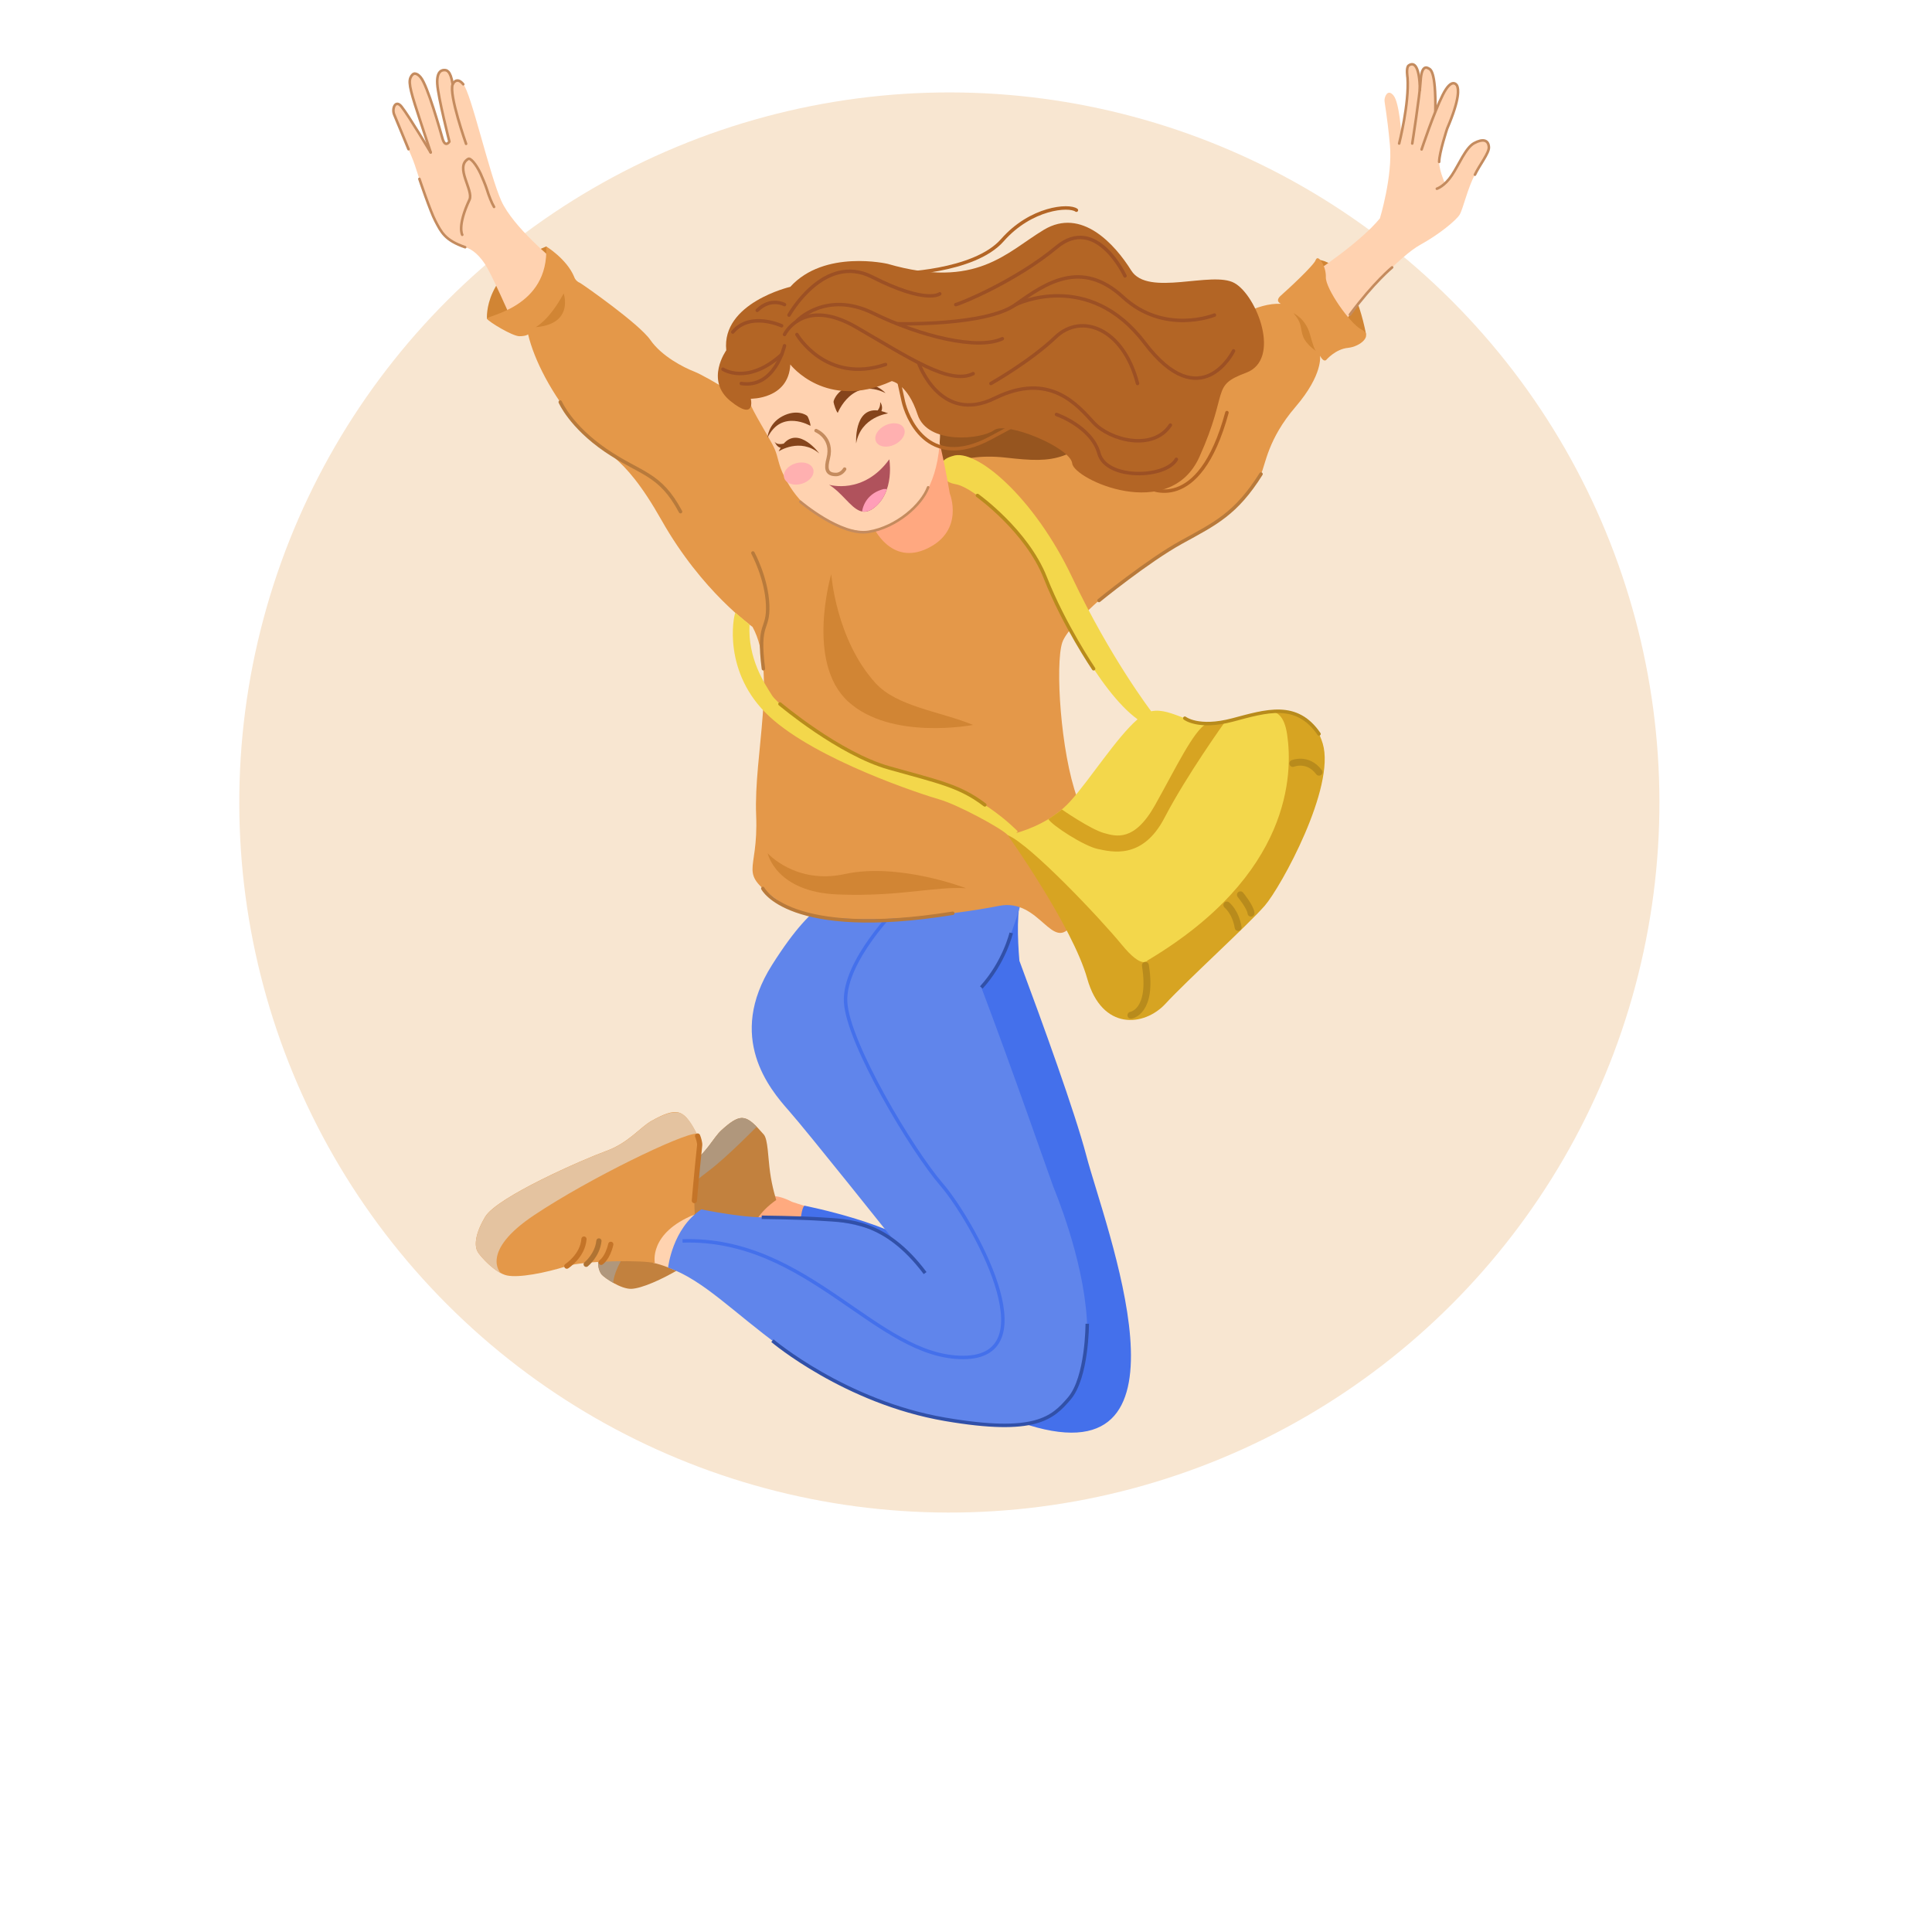 <?xml version="1.0" encoding="utf-8"?>
<!-- Generator: Adobe Illustrator 25.4.1, SVG Export Plug-In . SVG Version: 6.00 Build 0)  -->
<svg version="1.1" xmlns="http://www.w3.org/2000/svg" xmlns:xlink="http://www.w3.org/1999/xlink" x="0px" y="0px"
	 viewBox="0 0 500 500" style="enable-background:new 0 0 500 500;" xml:space="preserve">
<style type="text/css">
	.st0{display:none;}
	.st1{display:inline;fill:#FBF4EB;}
	.st2{fill:#F8E6D1;}
	.st3{fill:#FFAA7F;}
	.st4{fill:#C2813E;}
	.st5{fill:#B0977C;}
	.st6{fill:#FFD3B0;}
	.st7{fill:#4470EB;}
	.st8{fill:#6085EB;}
	.st9{fill:none;stroke:#4470EB;stroke-width:0.897;stroke-miterlimit:10;}
	.st10{fill:none;stroke:#3150A8;stroke-width:0.897;stroke-miterlimit:10;}
	.st11{fill:#E49849;}
	.st12{fill:#E4C3A0;}
	.st13{fill:none;stroke:#C47428;stroke-width:1.345;stroke-linecap:round;stroke-linejoin:round;stroke-miterlimit:10;}
	.st14{fill:none;stroke:#B07332;stroke-width:1.345;stroke-linecap:round;stroke-linejoin:round;stroke-miterlimit:10;}
	.st15{fill:#D18534;}
	.st16{fill:#FFD2B0;}
	.st17{fill:#96551F;}
	.st18{fill:none;stroke:#965190;stroke-width:0.897;stroke-linecap:round;stroke-linejoin:round;stroke-miterlimit:10;}
	.st19{fill:none;stroke:#B87A3B;stroke-width:0.897;stroke-linecap:round;stroke-linejoin:round;stroke-miterlimit:10;}
	.st20{fill:#D7A422;}
	.st21{fill:#F3D74B;}
	.st22{fill:none;stroke:#B88B1C;stroke-width:1.794;stroke-linecap:round;stroke-linejoin:round;stroke-miterlimit:10;}
	.st23{fill:none;stroke:#B88B1C;stroke-width:0.897;stroke-linecap:round;stroke-linejoin:round;stroke-miterlimit:10;}
	.st24{fill:none;stroke:#C48B5E;stroke-width:0.673;stroke-linecap:round;stroke-linejoin:round;stroke-miterlimit:10;}
	.st25{fill:#FFA880;}
	.st26{fill:#B0525C;}
	.st27{fill:#FF9EB8;}
	.st28{fill:#85441B;}
	.st29{fill:#B36525;}
	.st30{fill:#FFB0B0;}
	.st31{fill:none;stroke:#C48B5E;stroke-width:0.897;stroke-linecap:round;stroke-linejoin:round;stroke-miterlimit:10;}
	.st32{fill:none;stroke:#9C5024;stroke-width:0.897;stroke-linecap:round;stroke-linejoin:round;stroke-miterlimit:10;}
	.st33{fill:none;stroke:#B36525;stroke-width:0.897;stroke-linecap:round;stroke-linejoin:round;stroke-miterlimit:10;}
	.st34{display:none;clip-path:url(#SVGID_00000036243843423933780160000010398229281986829217_);}
	.st35{display:inline;fill:#FFFFFF;}
</style>
<g id="BACKGROUND" class="st0">
	<rect class="st1" width="500" height="500"/>
</g>
<g id="OBJECTS">
	
		<ellipse transform="matrix(0.707 -0.707 0.707 0.707 -74.874 234.593)" class="st2" cx="245.74" cy="207.68" rx="183.79" ry="183.79"/>
	<g>
		<defs>
			<rect id="SVGID_1_" width="500" height="500"/>
		</defs>
		<clipPath id="SVGID_00000161626582867080598920000013172963545562476955_">
			<use xlink:href="#SVGID_1_"  style="overflow:visible;"/>
		</clipPath>
	</g>
	<g>
		<path class="st3" d="M200.1,325.92c0,0-2.92-1.36-5.59-1.91c0,0-3.23-20.05,10.5-12.96l5.33,1.72L200.1,325.92z"/>
		<g>
			<path class="st4" d="M194.84,323.33c0,0-3.09-6.3,6.05-12.78c0,0-1.07-3.28-1.6-7.19c-0.54-3.94-0.54-8.51-1.63-9.75
				c-2.17-2.48-3.73-4.15-5.46-4.27c-1.59-0.12-3.41,1.26-5.52,3.19c-2.11,1.93-3.85,5.98-8.29,8.91
				c-4.44,2.92-21.26,15.61-22.79,20.55c-1.53,4.94-0.57,7.14,0.19,7.95c0.77,0.82,4.88,3.69,7.58,3.61
				c2.7-0.08,8.06-2.49,12.48-5.14C179.43,326.27,192.44,322.26,194.84,323.33z"/>
			<path class="st5" d="M195.83,291.6c-1.3-1.34-2.43-2.17-3.63-2.26c-1.59-0.12-3.41,1.26-5.52,3.19
				c-2.11,1.93-3.85,5.98-8.29,8.91c-4.44,2.92-21.26,15.61-22.79,20.55c-1.53,4.94-0.57,7.14,0.19,7.95
				c0.37,0.39,1.52,1.27,2.92,2.06c0,0-0.4-9.93,24.98-29.2C188.18,299.4,195.83,291.6,195.83,291.6z"/>
		</g>
		<path class="st6" d="M174.61,328.72c0,0-2.92-1.36-5.59-1.91c0,0-1.49-12.71,10.45-12.39l4.83,0.67L174.61,328.72z"/>
		<g>
			<path class="st7" d="M281.15,299.11c-2.98-11.33-11.35-34.4-17.33-50.46c-0.48-5.71-0.77-13.5,0.76-17.36
				c2.58-6.53-15.5-5.45-16.14-1.15c-0.07,0.49,0.09,1.19,0.41,2.05c-4.61,1.14-10.22,3.67-14.4,9.25
				c-4.82,6.43,9.98,48.74,18.77,81.57c-3.57,4.04-8.48,6.64-13.14,1.61c-7.17-7.75-31.89-12.59-31.89-12.59
				c-1.94,1.29-2.26,26.47-2.26,26.47c25.83,16.46,60.37,30.35,60.37,30.35C311.5,382.72,285.99,317.51,281.15,299.11z"/>
			<path class="st8" d="M272.54,306.97c-0.68-1.77-10.53-30.19-18.57-51.41l0,0c0,0,3.75-4.22,6.52-11
				c4.09-10.01,5.49-17.91,5.49-17.91s-17.73-0.7-23.35,5.34c-4.48-1.4-14.57-1.34-19.8-0.66c-5.81,0.75-11.19-0.32-23.03,18.4
				c-11.84,18.72-0.65,32.07,4.3,37.66c4.95,5.6,27.55,34,27.55,34c-5.6-5.38-26.9-7.1-32.28-6.46c-5.38,0.65-17.86-1.94-17.86-1.94
				c-7.53,4.95-8.61,15.07-8.61,15.07c18.08,6.24,32.28,34.43,80.28,40.68C301.17,374.98,273.62,309.77,272.54,306.97z"/>
			<g>
				<path class="st9" d="M232.48,234.62c0,0-14.28,14.14-13.63,24.79c0.65,10.65,17.11,38.21,24.86,47.19s28,44.61,5.61,44.71
					c-22.4,0.11-40.05-31.23-72.68-30.16"/>
				<path class="st10" d="M197.13,315.03c0,0,9.89,0.1,15.51,0.48c6.76,0.46,16.45,0.19,26.78,13.96"/>
				<path class="st10" d="M199.9,346.97c0,0,18.79,15.91,44.71,20.35c23.31,3.99,27.77-0.3,32.13-5.4
					c4.66-5.46,4.64-19.34,4.64-19.34"/>
				<path class="st10" d="M261.7,241.44c0,0-1.77,7.58-7.74,14.12"/>
			</g>
		</g>
		<g>
			<g>
				<path class="st11" d="M169.48,326.91c0,0-1.75-7.78,10.33-12.63c0,0-0.32-4,0.14-8.56c0.46-4.6,1.7-9.76,0.81-11.46
					c-1.78-3.39-3.09-5.69-5.01-6.31c-1.76-0.56-4.19,0.49-7.1,2.11c-2.91,1.61-5.97,5.72-11.78,7.82
					c-5.81,2.1-28.25,11.88-31.31,17.04c-3.07,5.17-2.58,7.91-1.94,9.04c0.65,1.13,4.52,5.49,7.59,6.13
					c3.07,0.65,9.78-0.62,15.5-2.42C151.31,326.23,166.53,326.05,169.48,326.91z"/>
				<path class="st12" d="M180.28,293.38c0,0-2.07-4.84-4.53-5.41c-1.8-0.42-4.19,0.49-7.1,2.11c-2.91,1.61-5.97,5.72-11.78,7.82
					c-5.81,2.1-28.25,11.88-31.31,17.04c-3.07,5.17-2.58,7.91-1.94,9.04c0.54,0.94,3.29,4.09,5.96,5.51c0,0-5.56-5.56,8.73-15.06
					C152.58,304.92,176.66,293.29,180.28,293.38z"/>
			</g>
			<g>
				<path class="st13" d="M155.58,326.69c0,0,1.68-1.11,2.49-4.66"/>
				<path class="st14" d="M151.7,327.2c0,0,2.9-2.34,3.3-6.05"/>
				<path class="st13" d="M146.69,327.68c0,0,4.12-2.65,4.44-7.01"/>
				<path class="st13" d="M179.7,310.72c0,0,0.58-6.88,1.37-14.3c0.07-0.62-0.26-1.76-0.53-2.42"/>
			</g>
		</g>
		<path class="st15" d="M340.55,67.22c0,0,8.99-1.11,13,19.35l-11.81-2.35L340.55,67.22z"/>
		<path class="st15" d="M126.03,82.5c0,0-1.13-12.05,15.33-18.72l3.62,5.27L135.5,82.5H126.03z"/>
		<path class="st16" d="M339.69,70.87c0,0,12.16-7.91,17.43-14.36c0,0,3.34-10.92,2.59-18.99c-0.75-8.07-1.4-10.71-1.4-11.59
			s0.81-3.07,2.34-1.21c1.53,1.86,2.02,10.09,2.02,10.09s2.26-10.81,1.45-16.38c-0.2-1.39,2.42-2.42,2.91,0
			c0.48,2.42,0.48,4.68,0.48,4.68s0.08-5.17,1.29-5.41c1.15-0.23,2.91-0.4,2.66,11.06c0,0,2.81-6.83,3.87-7.02
			c0.93-0.17,2.99-0.08,1.61,4.12c-1.37,4.2-4.04,12.03-4.44,14.93c-0.4,2.91,1.37,6.13,1.37,6.62c0,0,2.58-2.26,4.36-6.05
			c1.78-3.79,4.92-6.38,6.7-4.28c1.42,1.67-1.45,5-3.23,8.15c-1.78,3.15-3.07,8.88-3.95,10.33c-0.89,1.45-5.25,5.08-10.25,7.83
			c-5,2.74-15.33,13.72-19.37,19.77C348.14,83.14,340.28,77.25,339.69,70.87z"/>
		<path class="st17" d="M187.1,96.7c0,0,0,25.18,16.79,41.97c16.79,16.79,43.04,19.37,53.59,14.63
			c10.55-4.73,49.5-21.27,50.15-46.04C308.27,82.5,227.56,55.16,187.1,96.7z"/>
		<path class="st16" d="M143.3,67.32c0,0-10.49-8.55-13.56-15.33c-3.07-6.78-7.91-28.25-9.85-30.18c-1.94-1.94-2.74,0-2.74,0
			s-0.11-3.98-2.15-3.66c-2.04,0.32-1.83,3.98-1.83,3.98s1.18,7.86,3.12,14.53c0,0-0.97,1.29-1.61-0.22c0,0-4.09-14.63-6.24-17
			c-2.15-2.37-2.91,1.32-1.72,5.17c0,0,4.09,13.56,4.73,14.85c0.65,1.29-5.7-10.12-7.53-11.84c-1.83-1.72-2.58,1.13-1.08,4.52
			c0.82,1.86,3.77,8.27,4.52,10.59c0.75,2.32,3.01,9.32,5.06,13.94c2.04,4.63,6.35,6.99,7.96,7.32c1.61,0.32,3.98,2.15,5.81,5.49
			c1.83,3.34,4.84,10.22,6.13,13.02C132.33,82.5,143.73,77.22,143.3,67.32z"/>
		<path class="st11" d="M241.37,122.68c0,0,5.56-5.75,18.9-4.25c13.34,1.51,16.36,0.9,30.13-11.17
			c13.77-12.07,28.71-29.15,41.11-28.64c0,0-1.72-0.65,0-2.15c1.72-1.51,8.5-7.75,9.04-9.25c0.54-1.51,2.69,1.61,2.58,4.52
			c-0.11,2.91,6.24,12.05,9.25,13.56c3.01,1.51-0.32,4.41-3.55,4.73c-3.23,0.32-5.6,3.12-5.6,3.12s-0.65,0.75-1.61-1.08
			c0,0,0.86,4.84-6.35,13.24c-7.21,8.39-7.75,14.95-8.93,17.37c-1.18,2.43-7.42,11.79-18.72,16.74c-11.3,4.95-30.89,21.2-32.72,26.9
			c-1.83,5.7-0.43,28.3,3.87,40.14c4.3,11.84,4.3,24.32-1.08,32.5s-8.39-6.67-19.15-4.52c-10.76,2.15-45.63,7.1-56.82-1.08
			c-11.19-8.18-5.38-6.67-6.03-22.38c-0.65-15.71,5.49-36.96-0.94-48.75c0,0-13.05-9.04-23.54-27.6
			c-10.49-18.56-15.17-16.79-21.79-24.7c-6.62-7.91-11.14-16.63-12.75-23.4c0,0-0.48,0.48-2.26,0.48c-1.78,0-7.91-3.71-8.39-4.52
			c-0.48-0.81,16.14-2.74,15.33-18.72c0,0,5.33,3.23,7.26,7.91c0,0,0.16,0.63,0.81,1.13c0.65,0.5,0,0,0.81,0.48
			c0.81,0.48,15.17,10.49,18.08,14.69c2.91,4.2,8.55,7.1,11.46,8.23c2.91,1.13,16.95,9.36,18.89,12.75S236.3,145.76,241.37,122.68z"
			/>
		<path class="st18" d="M220.14,120.05"/>
		<path class="st18" d="M214.76,121.99"/>
		<g>
			<path class="st15" d="M215.13,148.58c0,0,1.19,16.89,11.43,28.18c5.59,6.16,16.7,7.32,25.28,10.85c0,0-21.25,4.12-32.35-6.06
				C208.4,171.37,215.13,148.58,215.13,148.58z"/>
			<path class="st15" d="M198.67,220.83c0,0,2.1,10.01,18.08,10.65c15.98,0.65,24.86-2.1,33.25-1.61c0,0-17.37-6.72-31.4-3.66
				C205.93,228.96,198.67,220.83,198.67,220.83z"/>
			<path class="st15" d="M138.62,84.67c0,0,3.39-1.61,7.26-8.72C145.89,75.96,148.63,83.87,138.62,84.67z"/>
			<path class="st15" d="M334.74,81.04c0,0,3.07,1.37,4.2,5.25c1.13,3.87,1.21,3.95,1.61,4.52c0,0-2.5-1.61-3.31-3.71
				C336.43,85,337.16,83.79,334.74,81.04z"/>
		</g>
		<g>
			<path class="st19" d="M194.85,143.11c0,0,3.55,6.53,3.82,13.42c0.27,6.89-2.68,4.13-1.1,16.54"/>
			<path class="st19" d="M144.99,104.05c0,0,2.68,6.27,11.74,12.48c9.06,6.21,14.01,5.78,19.39,15.89"/>
			<path class="st19" d="M284.42,155.41c0,0,12.57-10.28,21.39-15.13c8.82-4.85,14.08-7.33,20.54-17.6"/>
			<path class="st19" d="M197.42,229.93c0,0,6.61,13.27,49.15,6.42"/>
		</g>
		<g>
			<path class="st20" d="M260.81,216.15c0,0,16.76,23.57,20.57,37.13c3.81,13.56,14.78,12.43,20.27,6.46
				c5.49-5.97,21.47-20.5,25.66-25.34c4.2-4.84,18.4-30.67,15.01-41.97c-3.39-11.3-14.37-8.72-19.37-6.3
				c-5,2.42-43.74,32.77-50.52,32.93C265.65,219.21,260.81,216.15,260.81,216.15z"/>
			<path class="st21" d="M333.12,190.16c-1.45-10.01-7.91-5.33-16.14-3.28c-8.23,2.04-13.56-3.98-19.05-2.8
				c0,0-10.55-13.77-20.45-34.65s-25.03-33.57-30.92-31.42c0,0-1.55,0.38-2.37,1.21c-0.82,0.83-1.9,5.24,3.16,6.1
				c5.06,0.86,18.72,13.13,22.6,22.81c3.74,9.36,14.41,30.76,24.45,38.02c-5.39,4.65-12.37,15.66-17.45,21.27
				c-4.47,4.93-10.73,7.25-13.98,8.18c0.18-0.12,0.33-0.26,0.42-0.44c0,0-10.54-11.29-27.13-14.74
				c-16.59-3.45-34.53-17.38-36.46-20.45c-1.94-3.07-6.31-9.56-5.82-18.34l-3.67-3.06c-0.5,0.86-3.42,15.58,8.84,26.88
				c12.27,11.3,39.54,20.18,44.06,21.47c4.52,1.29,15.99,7.43,17.6,9.2c5.97,2.58,23.86,21.49,29.54,28.41
				c5.26,6.42,6.62,4.04,6.62,4.04C334.3,226.36,334.58,200.17,333.12,190.16z"/>
			<path class="st20" d="M274.81,209.49c0,0,7.41,5.15,10.96,6.12c2.97,0.81,7.75,2.37,13.13-7.21c5.38-9.58,9.95-19.28,13.37-21.15
				c0,0,2.91,0.12,4.71-0.37c0,0-9.9,13.77-15.6,24.75c-5.7,10.98-13.77,8.82-17.33,8.07c-3.55-0.75-11.88-6.16-12.72-7.71
				C271.34,211.99,273.8,210.4,274.81,209.49z"/>
			<g>
				<path class="st22" d="M292.69,262.74c0,0,5.68-0.81,3.74-12.91"/>
				<path class="st22" d="M317.52,234.22c0,0,2.26,1.78,2.91,5.81"/>
				<path class="st22" d="M321.02,231.58c0,0,2.58,3.13,2.74,4.74"/>
				<path class="st22" d="M334.58,197.58c0,0,3.87-1.61,6.78,2.26"/>
			</g>
			<g>
				<path class="st23" d="M201.86,182.19c0,0,15.26,12.89,28.27,16.55c13.01,3.66,18.26,4.64,24.74,9.57"/>
				<path class="st23" d="M252.96,128.23c0,0,12.77,9.09,17.58,21.31c4.81,12.22,12.49,23.54,12.49,23.54"/>
				<path class="st23" d="M306.63,185.87c0,0,3.51,2.8,12.34,0.46c8.83-2.34,16.58-4.86,22.39,3.62"/>
			</g>
		</g>
		<g>
			<path class="st24" d="M362.1,37.14c0,0,2.64-10.32,2.17-17.02c0,0-0.44-2.64,0.29-3.16c1.47-1.03,2.82,0.21,2.91,6.34"/>
			<path class="st24" d="M365.49,37.14c0,0,1.92-12.19,2.17-16.3c0.25-4.11,1.64-3.38,2.03-3.14c0.39,0.24,1.94,0.24,1.78,11.05"/>
			<path class="st24" d="M367.91,38.67c0,0,3.13-9.44,5.48-14.12c2.35-4.68,3.61-2.55,3.69-2.38c0.37,0.75,0.86,3.16-2.56,11.12
				c0,0-2.04,6.18-2.07,8.6"/>
			<path class="st24" d="M371.86,48.84c0,0,1.95-0.59,3.87-3.47c1.92-2.88,3.58-7.14,5.79-8.33c2.21-1.19,3.7-0.87,3.8,1.07
				c0.07,1.51-2.5,4.7-3.61,7.1"/>
			<path class="st24" d="M360.28,69.2c0,0-4.72,3.86-10.92,12.22"/>
		</g>
		<g>
			<path class="st24" d="M119.63,60.76c0,0-1.35-2.23,1.88-9.09c1.12-2.39-3.92-8.49-0.32-10.55c0.54-0.31,1.97,1.25,3.17,3.79
				c0.34,0.72,1.34,3.1,1.66,4.15c0.47,1.56,1.25,3.52,1.84,4.49"/>
			<path class="st24" d="M120.62,37.22c0,0-4.52-12.75-3.47-15.41c0,0,0.97-2.18,2.74,0"/>
			<path class="st24" d="M117.15,21.8c-0.56-3.7-1.67-3.65-2.15-3.66c-0.48-0.01-2.04,0.11-1.83,3.58
				c0.21,3.47,3.13,14.93,3.13,14.93s-1.05,1.68-1.76-0.73c-0.7-2.41-3.85-13.66-5.65-15.88c-0.98-1.21-2.02-1.4-2.65,0.05
				c-0.62,1.46,0.18,4.12,2.7,11.73c2.52,7.61,2.52,7.61,2.52,7.61"/>
			<path class="st24" d="M111.45,39.45c0,0-5.63-9.45-7.53-11.84c-1.57-1.98-2.57,0.52-1.88,2.1c0.76,1.75,2.98,7.24,3.68,8.9"/>
			<path class="st24" d="M108.54,46.3c0,0,2.83,8.42,4.13,10.88c1.53,2.91,2.47,5,7.71,6.8"/>
		</g>
		<path class="st25" d="M225.95,136.25c0,0,4.54,10.33,14.13,5.65c9.6-4.68,5.72-14.2,5.72-14.2s-2.74-16.3-4.52-18.72
			L225.95,136.25z"/>
		<path class="st16" d="M224.8,137.64c0,0-14.51,0.2-21.77-14.2c-1.71-3.39-1.52-4.84-2.57-7.3c-0.97-2.28-5.97-10.08-6.48-12.17
			c-5.07-20.43,11.14-28.32,15.83-28.91c5.17-0.65,27.76-6.46,32.61,25.18C247.25,131.89,231.25,135.7,224.8,137.64z"/>
		<g>
			<path class="st26" d="M230.15,118.87c-6.71,9.28-15.59,6.58-15.59,6.58c3.38,2.12,5.47,5.74,7.89,6.73
				c1.26,0.51,2.6,0.32,4.25-1.17c2.7-2.42,3.46-5.91,3.6-8.53C230.42,120.4,230.15,118.87,230.15,118.87z"/>
			<path class="st27" d="M228.71,126.56c-2.83,0.71-5.05,2.64-5.61,5.79c1.07,0.22,2.23-0.12,3.61-1.35
				c1.42-1.28,2.3-2.85,2.83-4.44C229.26,126.56,228.99,126.56,228.71,126.56z"/>
		</g>
		<g>
			<path class="st28" d="M228.11,106.4c0.52-1.31-0.33-2.35-0.33-2.35c0.09,1.05-0.3,1.75-0.64,2.17c-6.19-0.68-5.57,8.53-5.57,8.53
				c1.2-6.91,8.29-7.76,8.29-7.76C229.22,106.73,228.65,106.53,228.11,106.4z"/>
			<path class="st28" d="M202.82,114.81c-0.71,0.16-1.82,0.27-2.36-0.5c0,0,0.66,1.53,1.59,1.55c-0.18,0.29-0.36,0.6-0.53,0.95
				c0,0,5.53-3.64,10.5,0.53C212.03,117.34,206.81,110.26,202.82,114.81z"/>
			<path class="st28" d="M209.74,110.21c0,0-7.51-4.43-11.11,3.08c0,0,0.15-3.6,3.83-5.55c3.68-1.95,6.3-0.38,6.53,0
				C209.22,108.11,209.82,109.69,209.74,110.21z"/>
			<path class="st28" d="M216.81,106.85c0,0,3.71-9.41,12.36-5.12c0,0-2.71-3.19-7.47-2.35c-4.76,0.84-6.04,4.16-5.98,4.66
				C215.79,104.55,216.36,106.43,216.81,106.85z"/>
		</g>
		<path class="st29" d="M204.53,94.33c0,0,9.25,12.05,26.26,4.3c0,0,4.09,0.68,6.67,8.63c2.58,7.95,16.57,6.44,19.8,4.07
			c3.23-2.37,19.8,4.52,20.23,8.61c0.43,4.09,25.18,15.5,32.93-1.72c7.75-17.22,2.8-18.29,12.05-21.74
			c9.25-3.44,2.8-20.02-3.01-23.24c-5.81-3.23-22.38,3.66-26.69-3.23c-4.3-6.89-12.91-16.36-22.6-10.55
			c-9.68,5.81-17.43,15.5-40.46,8.82c0,0-16.36-3.8-25.18,5.95c0,0-17.86,4.16-16.57,16.43c0,0-5.57,7.75,1.08,13.13
			c6.65,5.38,5.27-0.6,5.27-0.6S204.1,103.37,204.53,94.33z"/>
		<g>
			<path class="st30" d="M233.94,110.84c0.66,1.38-0.42,3.27-2.42,4.22c-1.99,0.95-4.14,0.61-4.8-0.77
				c-0.66-1.38,0.42-3.27,2.42-4.22C231.14,109.12,233.28,109.47,233.94,110.84z"/>
			<path class="st30" d="M210.46,121.44c0.43,1.46-0.9,3.15-2.97,3.76c-2.08,0.62-4.11-0.07-4.55-1.53
				c-0.43-1.46,0.9-3.14,2.97-3.76C207.99,119.3,210.03,119.98,210.46,121.44z"/>
		</g>
		<g>
			<path class="st31" d="M211.2,111.44c0,0,4.52,1.85,3.14,7.21c-0.59,2.3-0.68,4.15,2,4.15c1.49,0,2.25-1.4,2.25-1.4"/>
			<path class="st24" d="M207.12,129.84c0,0,10.55,8.98,17.68,7.8c7.33-1.22,13.74-7.02,15.4-11.52"/>
		</g>
		<g>
			<path class="st32" d="M206.24,83.05c0,0,7.54-7.98,19.7-2.01c12.16,5.97,27.01,9.63,33.47,6.62"/>
			<path class="st32" d="M203.03,86.57c0,0,4.75-9.88,18.52-1.92c13.76,7.96,24.24,15.07,30.3,12.05"/>
			<path class="st32" d="M206.24,86.57c0,0,7.54,12.93,22.93,7.76"/>
			<path class="st32" d="M232.13,83.78c0,0,22.98,0.63,30.73-4.96c7.75-5.58,17-11.85,27.76-1.94c10.76,9.91,23.67,4.66,23.67,4.66"
				/>
			<path class="st32" d="M237.7,93.86c0,0,5.58,16.18,19.78,9.18c14.2-6.99,21.4,1.84,25.55,6.35c4.15,4.51,15.34,7.5,19.86,0.63"/>
			<path class="st32" d="M204.19,81.55c0,0,9.04-16.21,21.51-9.88c14.09,7.16,17.51,4.37,17.51,4.37"/>
			<path class="st32" d="M247.36,78.83c1.18-0.2,15.75-6.23,26.06-14.84c10.31-8.61,17.73,7.42,17.73,7.42"/>
			<path class="st32" d="M262.86,78.83c0,0,18.77-9.35,33.38,9.91c14.61,19.26,23,2.07,23,2.07"/>
			<path class="st32" d="M256.45,99.25c0,0,10.11-5.7,16.76-12.03c6.65-6.33,17.47-2.31,21.18,12.03"/>
			<path class="st32" d="M203.03,89.48c0,0-2.49,11.11-11.19,9.77"/>
			<path class="st32" d="M187.1,95.55c0,0,6.26,4.22,15.18-3.77"/>
			<path class="st32" d="M202.28,84.31c0,0-8.14-3.78-12.63,1.62"/>
			<path class="st32" d="M203.03,78.83c0,0-3.55-1.98-7.06,1.49"/>
			<path class="st32" d="M273.42,107.26c0,0,9.1,3.17,10.99,10.08c1.9,6.91,17.29,6.48,20.03,1.53"/>
		</g>
		<g>
			<path class="st33" d="M232.13,70.87c0,0,19.92-0.32,27.29-8.72c7.37-8.39,17.22-9.2,19.15-7.75"/>
			<path class="st33" d="M232.48,97.87c0,0,0.49,2.51,1.32,6.11c0.76,3.28,5.91,18.36,22.65,9.31c16.74-9.06,12.81-6.51,12.81-6.51"
				/>
			<path class="st33" d="M297.08,126.12c0,0,13.14,7.59,20.45-19.34"/>
		</g>
	</g>
	<g>
		<defs>
			<rect id="SVGID_00000125604345608865222930000013930651873368701623_" width="500" height="500"/>
		</defs>
		<clipPath id="SVGID_00000084509498209385948780000008826894914349293198_">
			<use xlink:href="#SVGID_00000125604345608865222930000013930651873368701623_"  style="overflow:visible;"/>
		</clipPath>
		<g style="display:none;clip-path:url(#SVGID_00000084509498209385948780000008826894914349293198_);">
			<path class="st35" d="M369.72,64.92c0,0,1.92,16.8,57.12,4.8s76.8,9.6,76.8,9.6V41.4c0,0-6.24-17.76-17.76-14.88
				c-11.52,2.88-20.16,11.52-21.12,15.84c0,0-0.48-12.87-11.04-16.16S429.24,35.88,426.6,45c0,0-4.55-10.32-14.64-5.28
				c-10.08,5.04-22,18.9-27.6,22.56C377.79,66.57,372.6,68.28,369.72,64.92z"/>
			<path class="st35" d="M2.04,81c0,0,9.12-24.24,37.2-15.6s42.48,19.68,66.96,9.36c0,0-5.76,0-8.4-5.52
				c-2.64-5.52-5.28-10.56-8.88-8.88s-4.8,4.32-4.8,6c0,0,0-9.12-3.6-10.56c-3.6-1.44-12.72-0.48-18,9.36c0,0,2.16-19.2-6.96-25.92
				S34.35,37.32,29.4,50.52c0,0-5.51-10.05-11.88-8.97C10.77,42.69-3,49.32,2.04,81z"/>
			<path class="st35" d="M132.66,206.22c0,0-2.27,19.84-67.46,5.67s-90.7,11.34-90.7,11.34v-44.78c0,0,7.37-20.97,20.97-17.57
				c13.61,3.4,23.81,13.61,24.94,18.71c0,0,0.57-15.2,13.04-19.08c12.47-3.88,28.91,11.43,32.03,22.2c0,0,5.38-12.19,17.29-6.24
				c11.91,5.95,25.98,22.32,32.6,26.64C123.13,208.17,129.26,210.19,132.66,206.22z"/>
			<path class="st35" d="M363.96,235.8c0,0,27.12-11.76,51.12,1.44c23.72,13.05,48.14,28.2,85.55,2.14
				c0.44-0.31,0.89-0.62,1.33-0.94c0,0,6.24-27.6-13.2-34.8s-32.64,12.96-32.64,12.96s-4.57-17.76-22.68-16.08
				c-18.12,1.68-20.04,15.12-20.04,15.12s-4.8-9.65-14.16-7.22c-9.36,2.42-16.08,12.26-21.36,16.58S363.96,235.8,363.96,235.8z"/>
		</g>
	</g>
</g>
</svg>

